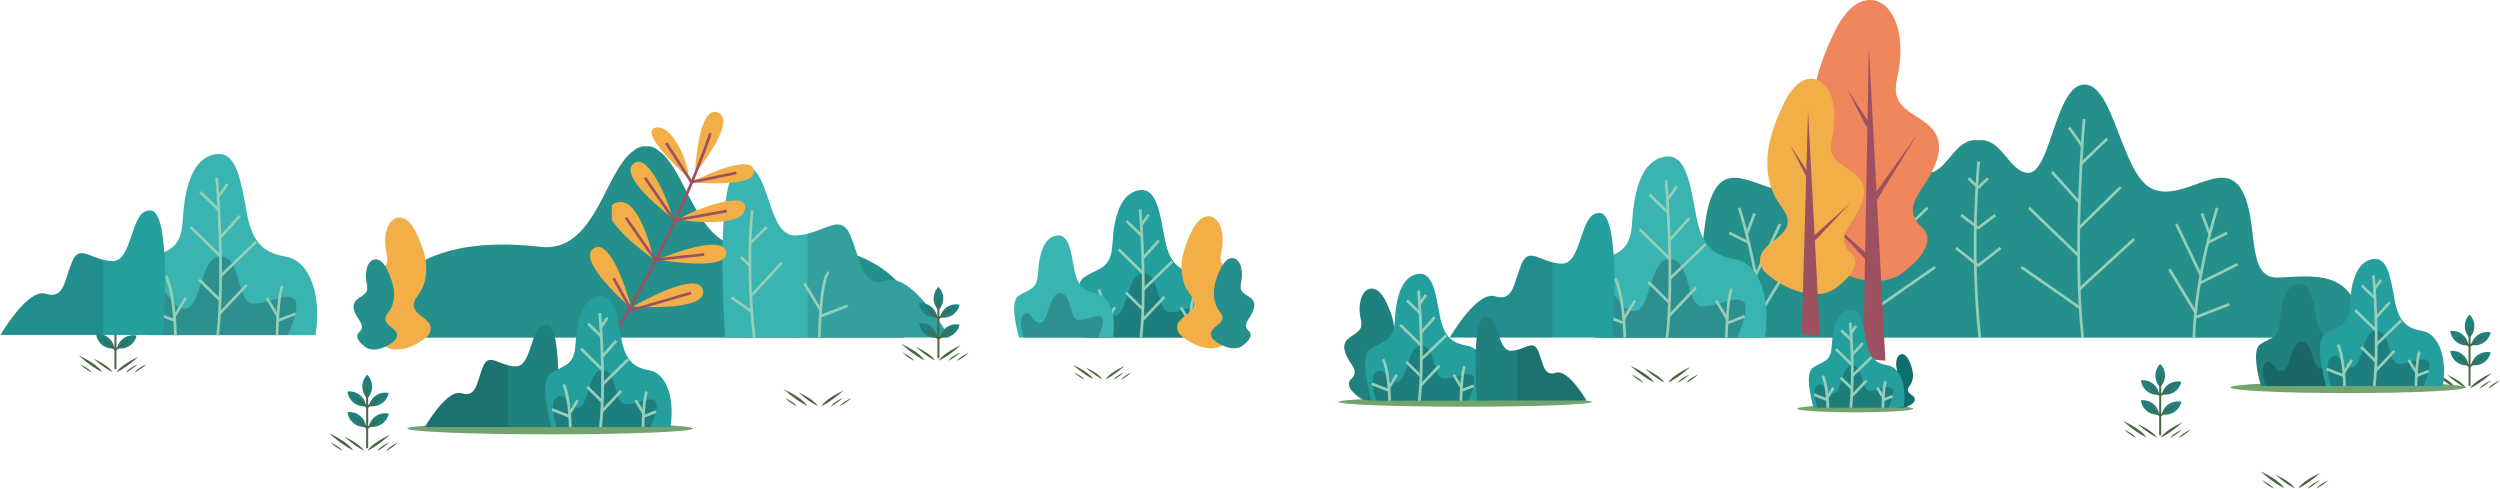 <svg xmlns="http://www.w3.org/2000/svg" viewBox="0 0 1969.9 384.92"><defs><style>.cls-1{fill:#1f807d;}.cls-1,.cls-10,.cls-11,.cls-12,.cls-13,.cls-14,.cls-15,.cls-16,.cls-17,.cls-18,.cls-21,.cls-22,.cls-3,.cls-4,.cls-5,.cls-6,.cls-8,.cls-9{fill-rule:evenodd;}.cls-2,.cls-20,.cls-21,.cls-3{fill:#7ecbe4;stroke:#496741;}.cls-11,.cls-17,.cls-2,.cls-20,.cls-21,.cls-3{stroke-miterlimit:22.93;}.cls-2,.cls-3{stroke-width:1.08px;}.cls-4{fill:#496741;}.cls-5{fill:#25908b;}.cls-15,.cls-18,.cls-19,.cls-6,.cls-7{fill:none;stroke-miterlimit:10;}.cls-18,.cls-19,.cls-6,.cls-7{stroke:#95ceb9;}.cls-15,.cls-6,.cls-7{stroke-width:2.15px;}.cls-8{fill:#39b4b1;}.cls-11,.cls-17,.cls-9{fill:#010101;}.cls-9{opacity:0.2;}.cls-10{fill:#259e9e;}.cls-11,.cls-17{stroke:#7ebe78;opacity:0.11;}.cls-11{stroke-width:0.47px;}.cls-12{fill:#f0865b;}.cls-13{fill:#9c5060;}.cls-14{fill:#f3af47;}.cls-15{stroke:#9c5060;}.cls-16{fill:#74a46e;}.cls-17{stroke-width:0.48px;}.cls-18,.cls-19{stroke-width:2.21px;}.cls-20,.cls-21{stroke-width:1.1px;}.cls-22{fill:#0e6e6c;}</style></defs><title>plant_decor</title><g id="Calque_2" data-name="Calque 2"><g id="Calque_15" data-name="Calque 15"><path class="cls-1" d="M1962.57,277.69a12.89,12.89,0,0,0-15.36,9.86A12.91,12.91,0,0,0,1962.57,277.69Z"/><path class="cls-1" d="M1945.07,287.81a12.9,12.9,0,0,0-14.35-11.27A12.9,12.9,0,0,0,1945.07,287.81Z"/><path class="cls-1" d="M1962.57,261.94a12.9,12.9,0,0,0-15.36,9.85A12.9,12.9,0,0,0,1962.57,261.94Z"/><path class="cls-1" d="M1945.93,247.88a12.91,12.91,0,0,0,0,18.25A12.91,12.91,0,0,0,1945.93,247.88Z"/><path class="cls-1" d="M1945.07,272.06a12.91,12.91,0,0,0-14.35-11.28A12.91,12.91,0,0,0,1945.07,272.06Z"/><rect class="cls-2" x="1945.67" y="258.07" width="0.47" height="45.52"/><polygon class="cls-3" points="1945.9 273 1937.89 266.28 1938.2 265.92 1945.92 272.4 1955.53 265.59 1955.8 265.97 1945.9 273"/><polygon class="cls-3" points="1945.9 289.05 1937.89 282.32 1938.2 281.96 1945.92 288.45 1955.53 281.63 1955.8 282.02 1945.9 289.05"/><path class="cls-4" d="M1917.52,299.62a44.68,44.68,0,0,0,9.2,6.54S1925.59,303.41,1917.52,299.62Z"/><path class="cls-4" d="M1916.54,292.69s9,8.49,18.42,13.09C1935,305.78,1932.7,300.27,1916.54,292.69Z"/><path class="cls-4" d="M1928.2,295.19s7.39,6.94,15.07,10.7C1943.27,305.89,1941.42,301.38,1928.2,295.19Z"/><path class="cls-4" d="M1963.59,293.75s-8.48,8-17.28,12.28C1946.31,306,1948.43,300.86,1963.59,293.75Z"/><path class="cls-4" d="M1963.05,299.62a44.89,44.89,0,0,1-9.21,6.54S1955,303.41,1963.05,299.62Z"/><path class="cls-4" d="M1969.9,299.62a44.68,44.68,0,0,1-9.2,6.54S1961.83,303.41,1969.9,299.62Z"/><path class="cls-5" d="M1861.1,266.08H1256.42c1.73-57.38,40.56-47.9,66.55-47.37s13.7-45.41,28.66-69.8,45.46,10.58,69.78,0,30-81.75,53.34-82.34,26.76,70.49,44.88,69.62c15-.73,20.54-28,39.13-25.65,18.59-2.37,24.13,24.92,39.13,25.65,18.12.87,21.57-70.21,44.87-69.62s29,71.75,53.35,82.34,54.82-24.39,69.77,0,2.68,70.34,28.67,69.8S1859.37,208.7,1861.1,266.08Z"/><path class="cls-6" d="M1475.33,93.7s8.91,102.24,1.15,172.51"/><line class="cls-7" x1="1551.12" y1="140.49" x2="1559.09" y2="148.26"/><line class="cls-7" x1="1545.3" y1="169.45" x2="1559.09" y2="179.9"/><line class="cls-7" x1="1541.2" y1="195.38" x2="1559.09" y2="209.46"/><line class="cls-7" x1="1487.12" y1="100.5" x2="1476.87" y2="114.9"/><line class="cls-7" x1="1457.2" y1="109.37" x2="1477.7" y2="129.09"/><line class="cls-7" x1="1500.64" y1="135.47" x2="1479.02" y2="159.57"/><line class="cls-7" x1="1446.56" y1="147.52" x2="1479.65" y2="179.96"/><line class="cls-7" x1="1518.76" y1="163.74" x2="1479.64" y2="201.49"/><line class="cls-7" x1="1435.91" y1="188.37" x2="1479.12" y2="227.98"/><line class="cls-7" x1="1524.8" y1="210.49" x2="1478.43" y2="242.7"/><path class="cls-6" d="M1370.44,163.74s17,52.34,18.41,102.47"/><line class="cls-7" x1="1382.52" y1="168.2" x2="1376.31" y2="184.64"/><line class="cls-7" x1="1402.65" y1="176.48" x2="1383.35" y2="216.92"/><line class="cls-7" x1="1408.12" y1="212.21" x2="1387.52" y2="246.17"/><line class="cls-7" x1="1362.67" y1="183.52" x2="1377.94" y2="191.21"/><line class="cls-7" x1="1354.33" y1="208.18" x2="1384.44" y2="223.21"/><line class="cls-7" x1="1360.82" y1="239.7" x2="1387.9" y2="250.19"/><path class="cls-6" d="M1642.18,93.7s-8.92,102.24-1.15,172.51"/><path class="cls-6" d="M1559.1,127.29s-6.84,68.65.93,138.92"/><line class="cls-7" x1="1566.39" y1="140.49" x2="1558.42" y2="148.26"/><line class="cls-7" x1="1572.21" y1="169.45" x2="1558.42" y2="179.9"/><line class="cls-7" x1="1576.31" y1="195.38" x2="1558.42" y2="209.46"/><line class="cls-7" x1="1630.39" y1="100.5" x2="1640.64" y2="114.9"/><line class="cls-7" x1="1660.31" y1="109.37" x2="1639.81" y2="129.09"/><line class="cls-7" x1="1616.87" y1="135.47" x2="1638.49" y2="159.57"/><line class="cls-7" x1="1670.95" y1="147.52" x2="1637.85" y2="179.96"/><line class="cls-7" x1="1598.75" y1="163.74" x2="1637.87" y2="201.49"/><line class="cls-7" x1="1681.59" y1="188.37" x2="1638.38" y2="227.98"/><line class="cls-7" x1="1592.71" y1="210.49" x2="1639.08" y2="242.7"/><path class="cls-6" d="M1747.07,163.74s-17,52.34-18.41,102.47"/><line class="cls-7" x1="1734.99" y1="168.2" x2="1741.2" y2="184.64"/><line class="cls-7" x1="1714.86" y1="176.48" x2="1734.16" y2="216.92"/><line class="cls-7" x1="1709.39" y1="212.21" x2="1729.99" y2="246.17"/><line class="cls-7" x1="1754.84" y1="183.52" x2="1739.57" y2="191.21"/><line class="cls-7" x1="1763.18" y1="208.18" x2="1733.07" y2="223.21"/><line class="cls-7" x1="1756.69" y1="239.7" x2="1729.61" y2="250.19"/><path class="cls-8" d="M1390.67,266.07c5.42-37-7.49-59-22.83-61.7-15.77-2.79-26.4-8.57-31.17-33.61s-7.7-50.48-25.3-47.18-23.83,25.66-25.29,51.32-12.47,22.74-27.5,32.8c-11.75,7.86-3.35,43.27.89,58.37Z"/><path class="cls-9" d="M1373.6,237.46c-7.15-5-21.63,5-33.18,3.71S1331.8,204,1315.67,204,1300.82,245,1288,245.2s-11.74-17.78-22.19-11.78c-8.61,4.94-3,25.57-.8,32.65h103.92C1372.9,256.65,1378.53,240.91,1373.6,237.46Z"/><path class="cls-6" d="M1312.73,142.1s6.41,73.48.83,124"/><line class="cls-7" x1="1321.21" y1="146.98" x2="1313.84" y2="157.34"/><line class="cls-7" x1="1299.71" y1="153.36" x2="1314.44" y2="167.53"/><line class="cls-7" x1="1330.92" y1="172.12" x2="1315.38" y2="189.44"/><line class="cls-7" x1="1292.05" y1="180.78" x2="1315.84" y2="204.09"/><line class="cls-7" x1="1343.94" y1="192.43" x2="1315.83" y2="219.56"/><line class="cls-7" x1="1298.9" y1="222.31" x2="1315.46" y2="238.6"/><line class="cls-7" x1="1336.27" y1="226.64" x2="1314.96" y2="249.18"/><path class="cls-6" d="M1272.78,219.51s6.43,10.54,7.46,46.56"/><line class="cls-7" x1="1288.34" y1="236.74" x2="1279.29" y2="251.67"/><line class="cls-7" x1="1260.1" y1="247.02" x2="1279.56" y2="254.56"/><path class="cls-6" d="M1364.62,227.61s-3.3,2.44-4.34,38.46"/><line class="cls-7" x1="1352.21" y1="236.78" x2="1361.24" y2="251.67"/><line class="cls-7" x1="1374.67" y1="249.25" x2="1360.97" y2="254.56"/><path class="cls-10" d="M1270.45,265.94s7.33-96-9.42-98.05-13.79,40.19-30.45,39.83-25.77-14.31-31.85.69-6.24,29.58-20.65,25.08-35.68,32.45-35.68,32.45Z"/><path class="cls-11" d="M1178.08,233.49c14.41,4.5,14.55-10.08,20.65-25.08,5.14-12.69,12.46-4.67,24.67-1.67v59.2h-81S1163.67,229,1178.08,233.49Z"/><path class="cls-5" d="M509.18,115.29a18.9,18.9,0,0,0-9.89,3.5,12.88,12.88,0,0,1,7.89-3.49A19.1,19.1,0,0,1,509.18,115.29Z"/><path class="cls-5" d="M712.25,227.62v38.46H306.1V227.62c29.26-36.39,80.78-37.48,119.93-33.13,43.29,4.81,50.15-59.75,73.26-75.7a15.71,15.71,0,0,1,19.78,0c23.11,16,30,80.5,73.25,75.69C631.47,190.14,683,191.23,712.25,227.62Z"/><path class="cls-5" d="M519.07,118.8a18.83,18.83,0,0,0-9.89-3.51,18.91,18.91,0,0,1,2,0A12.87,12.87,0,0,1,519.07,118.8Z"/><path class="cls-8" d="M571.41,265.94s-10.12-132.58,13-135.43,19.05,55.51,42.06,55,35.6-19.76,44,.95,8.62,40.87,28.52,34.65,49.28,44.82,49.28,44.82Z"/><path class="cls-11" d="M699,221.12c-19.9,6.22-20.11-13.93-28.52-34.65-7.11-17.52-17.21-6.44-34.08-2.31v81.78H748.28S718.89,214.9,699,221.12Z"/><path class="cls-6" d="M653.19,214.94s-6.11-1.43-7.61,51"/><line class="cls-7" x1="633.83" y1="223.32" x2="646.97" y2="244.98"/><line class="cls-7" x1="667.89" y1="240.92" x2="646.57" y2="249.18"/><path class="cls-6" d="M592.8,165.57s-5.28,39.65,1.45,100.5"/><line class="cls-7" x1="604.19" y1="178.92" x2="591.5" y2="191.37"/><line class="cls-7" x1="583.72" y1="202.51" x2="591.51" y2="210.02"/><line class="cls-7" x1="615.92" y1="207.18" x2="591.95" y2="232.96"/><line class="cls-7" x1="576.4" y1="234.48" x2="592.56" y2="245.71"/><path class="cls-12" d="M1499.34,214.8c-20.36,15.44-53.32,1.37-71.57-14.43a19.23,19.23,0,0,1-6.41-10.53c-4.15-19.81,27.14-24.69,28.05-42.44.4-7.76-5.45-14.21-9.77-20.68-9.84-14.78-12.63-33.46-10.55-51.1s8.7-34.44,16.4-50.44c6.29-13.1,17.53-27.9,31.72-24.75,9.11,2,15,11.08,17.61,20,3.64,12.3,3.11,25.52.67,38.12-1.09,5.58-2.54,11.38-1,16.86,3.84,14,23.53,17.21,30.68,29.9,7.27,12.91-1.41,28.63-9.44,41.08-6.87,10.66-11.09,17.27-6.58,26.37a20,20,0,0,0,5,6.24C1518.44,182.77,1526.54,194.16,1499.34,214.8Z"/><path class="cls-13" d="M1472.58,36.85c0,4.4-4.47,245.82-4.47,245.82l17.49,1.54Z"/><path class="cls-13" d="M1473.34,208l-35.82-38,38.93,34.79a2.23,2.23,0,1,1-3,3.33Z"/><path class="cls-13" d="M1469.92,98.5l-14.5-28.42,17.36,26.77a1.65,1.65,0,0,1-2.78,1.79A.64.64,0,0,1,1469.92,98.5Z"/><path class="cls-13" d="M1476.11,158.07l34.65-52.29Z"/><path class="cls-13" d="M1474.32,156.88l36.44-51.1-32.86,53.47a2.15,2.15,0,0,1-3.67-2.25Z"/><path class="cls-14" d="M1446.9,226.69c-15.6,11.83-40.86,1.05-54.85-11.06a14.88,14.88,0,0,1-4.91-8.07c-3.18-15.18,20.8-18.92,21.5-32.52.3-5.95-4.18-10.89-7.48-15.85-7.55-11.33-9.69-25.65-8.09-39.16s6.66-26.39,12.56-38.66c4.82-10,13.44-21.38,24.31-19,7,1.55,11.46,8.5,13.49,15.36,2.8,9.43,2.4,19.56.52,29.22-.83,4.27-1.94,8.71-.8,12.92,2.95,10.76,18,13.19,23.52,22.91,5.57,9.89-1.08,21.94-7.23,31.48-5.27,8.17-8.5,13.23-5,20.21a15.23,15.23,0,0,0,3.81,4.78C1461.53,202.14,1467.75,210.87,1446.9,226.69Z"/><path class="cls-13" d="M1424.64,86.88c0,3.63-5,176.6-5,176.6l14.39,1.26Z"/><path class="cls-13" d="M1428.6,191.27,1458.06,160l-32,28.62a1.83,1.83,0,1,0,2.44,2.74Z"/><path class="cls-13" d="M1422.45,137.6l-11.93-23.38,14.28,22a1.36,1.36,0,1,1-2.28,1.48A.75.75,0,0,0,1422.45,137.6Z"/><path class="cls-13" d="M1427.54,186.61l28.51-43Z"/><path class="cls-10" d="M961.84,266.07c4.41-30.17-6.1-48.07-18.61-50.29-12.85-2.27-21.52-7-25.4-27.39s-6.28-41.15-20.62-38.46-19.43,20.92-20.62,41.83-10.16,18.53-22.41,26.73c-9.58,6.41-2.73,35.27.72,47.58Z"/><path class="cls-9" d="M947.92,242.75c-5.82-4.07-17.62,4.07-27,3s-7-30.33-20.17-30.33-12.1,33.46-22.56,33.61-9.56-14.49-18.08-9.61c-7,4-2.46,20.85-.65,26.62h84.7C947.35,258.4,952,245.56,947.92,242.75Z"/><path class="cls-6" d="M898.31,165s5.22,59.89.68,101"/><line class="cls-7" x1="905.22" y1="169.01" x2="899.22" y2="177.45"/><line class="cls-7" x1="887.7" y1="174.2" x2="899.71" y2="185.76"/><line class="cls-7" x1="913.14" y1="189.49" x2="900.48" y2="203.61"/><line class="cls-7" x1="881.46" y1="196.55" x2="900.85" y2="215.55"/><line class="cls-7" x1="923.75" y1="206.05" x2="900.84" y2="228.16"/><line class="cls-7" x1="887.03" y1="230.4" x2="900.54" y2="243.68"/><line class="cls-7" x1="917.5" y1="233.94" x2="900.13" y2="252.3"/><path class="cls-6" d="M865.75,228.12s5.24,8.59,6.08,37.95"/><line class="cls-7" x1="878.44" y1="242.16" x2="871.05" y2="254.34"/><line class="cls-7" x1="855.41" y1="250.54" x2="871.27" y2="256.69"/><path class="cls-6" d="M940.61,234.72s-2.7,2-3.54,31.35"/><line class="cls-7" x1="930.49" y1="242.2" x2="937.85" y2="254.34"/><line class="cls-7" x1="948.8" y1="252.36" x2="937.63" y2="256.69"/><path class="cls-8" d="M877,266.07c3.05-20.87-4.23-33.27-12.89-34.8-8.89-1.58-14.89-4.84-17.58-19s-4.34-28.48-14.27-26.62S818.85,200.17,818,214.64s-7,12.83-15.51,18.5c-6.63,4.44-1.88,24.41.5,32.93Z"/><path class="cls-9" d="M867.94,249.93c-4-2.81-12.21,2.82-18.72,2.1s-4.86-21-14-21-8.38,23.16-15.61,23.26-6.62-10-12.52-6.65c-4.86,2.79-1.7,14.43-.45,18.42H865.3C867.54,260.76,870.72,251.88,867.94,249.93Z"/><path class="cls-14" d="M964.33,271.29c-9.56,7.25-25,.64-33.61-6.78a9.09,9.09,0,0,1-3-4.95c-2-9.3,12.75-11.59,13.18-19.93.18-3.64-2.57-6.67-4.59-9.71-4.63-6.94-5.94-15.72-5-24s4.08-16.17,7.7-23.69c3-6.15,8.24-13.1,14.9-11.62,4.28.95,7,5.21,8.27,9.41,1.71,5.78,1.46,12,.32,17.9-.51,2.62-1.2,5.35-.49,7.92,1.8,6.59,11.05,8.09,14.41,14s-.66,13.45-4.43,19.3c-3.23,5-5.21,8.11-3.1,12.38a9.5,9.5,0,0,0,2.34,2.93C973.3,256.25,977.11,261.59,964.33,271.29Z"/><path class="cls-5" d="M979.22,272.28c-6.53,5-17.11.44-23-4.63a6.19,6.19,0,0,1-2-3.38c-1.34-6.36,8.7-7.92,9-13.62.13-2.49-1.75-4.56-3.14-6.63-3.15-4.75-4-10.74-3.38-16.4s2.79-11.05,5.26-16.19c2-4.2,5.63-9,10.17-7.94,2.93.65,4.8,3.56,5.66,6.43a25.84,25.84,0,0,1,.21,12.24c-.35,1.79-.81,3.65-.33,5.41,1.23,4.5,7.56,5.52,9.84,9.59s-.45,9.19-3,13.18c-2.21,3.42-3.56,5.54-2.11,8.46a6.35,6.35,0,0,0,1.6,2C985.34,262,988,265.66,979.22,272.28Z"/><path class="cls-14" d="M499,241.48s49.77-29.17,54.64-13.49C559.22,246,499,241.48,499,241.48Z"/><path class="cls-14" d="M497.84,243.29s-14.84-55.76-29.33-48C451.88,204.11,497.84,243.29,497.84,243.29Z"/><path class="cls-14" d="M518.13,204.49s50.85-21.46,54-6.22C575.52,214.84,518.13,204.49,518.13,204.49Z"/><path class="cls-14" d="M515,204.19s-11.27-53.29-30.55-44a9.4,9.4,0,0,0-2.35,1.55V173C489.61,186.48,515,204.19,515,204.19Z"/><path class="cls-14" d="M534.82,173.09c8.76-7,50.69-22.46,52.21-11.06C589.67,181.86,534.82,173.09,534.82,173.09Z"/><path class="cls-14" d="M530.16,172c-5.34-18.64-19.6-49.64-29.69-43.85C483.89,137.65,530.16,172,530.16,172Z"/><path class="cls-14" d="M542.84,140.5c-1.12-16.57-15.12-44.49-27.18-39.63S542.84,140.5,542.84,140.5Z"/><path class="cls-14" d="M547.69,136.62s34-41.44,18-47.93S547.69,136.62,547.69,136.62Z"/><path class="cls-15" d="M559.76,105s-22,69.59-76.69,160.64"/><path class="cls-14" d="M544.81,143.51s44.58-23.08,48.93-10.23C599.12,149.13,544.81,143.51,544.81,143.51Z"/><polyline class="cls-15" points="580.24 136.24 544.82 143.51 525.02 112.79"/><polyline class="cls-15" points="572.57 166.26 531.34 173.72 508.18 139.99"/><polyline class="cls-15" points="554.89 200.53 516.17 204.71 493.2 171.54"/><polyline class="cls-15" points="544.56 230.84 497.43 244.49 483.51 219.2"/><path class="cls-16" d="M546.1,337.66c0,2.53-50.38,4.58-112.54,4.58S321,340.19,321,337.66s50.38-4.58,112.53-4.58S546.1,335.13,546.1,337.66Z"/><path class="cls-1" d="M438.66,336.5S444.6,257.69,431,256s-11.18,33-24.7,32.7-20.9-11.74-25.84.57-5.06,24.29-16.75,20.6-28.94,26.64-28.94,26.64Z"/><path class="cls-17" d="M363.72,309.86c11.69,3.69,11.81-8.29,16.75-20.6,4.18-10.41,10.11-3.83,20-1.37V336.5H334.78S352,306.16,363.72,309.86Z"/><path class="cls-10" d="M528.34,336.5c3.87-26.79-5.36-42.68-16.33-44.65-11.27-2-18.87-6.2-22.28-24.33s-5.5-36.53-18.09-34.14-17,18.57-18.08,37.14S444.65,287,433.9,294.25c-8.4,5.69-2.39,31.32.63,42.25Z"/><path class="cls-9" d="M516.13,315.79c-5.11-3.61-15.46,3.62-23.72,2.69s-6.16-26.93-17.69-26.93-10.62,29.71-19.79,29.85-8.39-12.87-15.86-8.53c-6.16,3.57-2.16,18.5-.57,23.63h74.3C515.63,329.68,519.66,318.29,516.13,315.79Z"/><path class="cls-18" d="M472.62,246.78s4.58,53.18.59,89.72"/><line class="cls-19" x1="478.67" y1="250.32" x2="473.41" y2="257.81"/><line class="cls-19" x1="463.3" y1="254.93" x2="473.84" y2="265.19"/><line class="cls-19" x1="485.62" y1="268.5" x2="474.51" y2="281.04"/><line class="cls-19" x1="457.83" y1="274.77" x2="474.84" y2="291.64"/><line class="cls-19" x1="494.93" y1="283.2" x2="474.83" y2="302.84"/><line class="cls-19" x1="462.72" y1="304.83" x2="474.57" y2="316.62"/><line class="cls-19" x1="489.44" y1="307.96" x2="474.21" y2="324.27"/><path class="cls-18" d="M444.05,302.8s4.6,7.63,5.33,33.7"/><line class="cls-19" x1="455.18" y1="315.27" x2="448.7" y2="326.08"/><line class="cls-19" x1="434.98" y1="322.71" x2="448.9" y2="328.17"/><path class="cls-18" d="M509.71,308.66s-2.36,1.77-3.09,27.84"/><line class="cls-19" x1="500.84" y1="315.3" x2="507.3" y2="326.08"/><line class="cls-19" x1="516.9" y1="324.33" x2="507.1" y2="328.17"/><path class="cls-16" d="M1942.37,305.3c0,2.45-41.37,4.44-92.42,4.44s-92.43-2-92.43-4.44,41.38-4.44,92.43-4.44S1942.37,302.84,1942.37,305.3Z"/><path class="cls-1" d="M1855.53,304.17c3-20.88-4.23-33.27-12.89-34.81-8.89-1.57-14.89-4.83-17.57-19s-4.34-28.47-14.27-26.61-13.45,14.48-14.27,29-7,12.83-15.52,18.5c-6.62,4.44-1.88,24.41.51,32.93Z"/><path class="cls-9" d="M1846.44,288c-4-2.82-12.2,2.82-18.71,2.09s-4.87-21-14-21-8.37,23.16-15.61,23.27-6.62-10-12.51-6.65c-4.86,2.79-1.71,14.43-.45,18.42h58.62C1846.05,298.86,1849.22,290,1846.44,288Z"/><path class="cls-10" d="M1924.94,304.17c3.8-26-5.26-41.4-16-43.31-11.06-2-18.52-6-21.87-23.6s-5.41-35.44-17.76-33.12-16.73,18-17.76,36-8.75,16-19.3,23c-8.25,5.52-2.35,30.38.62,41Z"/><path class="cls-9" d="M1913,284.09c-5-3.51-15.19,3.5-23.3,2.6s-6.05-26.12-17.37-26.12-10.42,28.82-19.44,28.95-8.23-12.48-15.57-8.27c-6,3.46-2.12,17.95-.56,22.92h73C1912.46,297.56,1916.42,286.51,1913,284.09Z"/><path class="cls-6" d="M1870.22,217.14s4.5,51.58.58,87"/><line class="cls-7" x1="1876.17" y1="220.57" x2="1871" y2="227.84"/><line class="cls-7" x1="1861.08" y1="225.05" x2="1871.42" y2="235"/><line class="cls-7" x1="1882.99" y1="238.21" x2="1872.09" y2="250.37"/><line class="cls-7" x1="1855.71" y1="244.29" x2="1872.41" y2="260.65"/><line class="cls-7" x1="1892.14" y1="252.47" x2="1872.4" y2="271.52"/><line class="cls-7" x1="1860.51" y1="273.45" x2="1872.14" y2="284.88"/><line class="cls-7" x1="1886.75" y1="276.49" x2="1871.79" y2="292.31"/><path class="cls-6" d="M1842.18,271.48s4.51,7.4,5.23,32.69"/><line class="cls-7" x1="1853.11" y1="283.58" x2="1846.75" y2="294.06"/><line class="cls-7" x1="1833.27" y1="290.8" x2="1846.93" y2="296.09"/><path class="cls-6" d="M1906.65,277.17s-2.32,1.71-3,27"/><line class="cls-7" x1="1897.94" y1="283.61" x2="1904.28" y2="294.06"/><line class="cls-7" x1="1913.7" y1="292.36" x2="1904.09" y2="296.09"/><path class="cls-16" d="M1254.23,316.69c0,2.08-44.66,3.77-99.76,3.77s-99.76-1.69-99.76-3.77,44.66-3.75,99.76-3.75S1254.23,314.62,1254.23,316.69Z"/><path class="cls-1" d="M1070.55,312.83c8.1,6.14,21.21.55,28.47-5.74a7.72,7.72,0,0,0,2.55-4.19c1.65-7.88-10.8-9.82-11.16-16.87-.16-3.1,2.17-5.66,3.88-8.23,3.92-5.88,5-13.31,4.2-20.33s-3.46-13.69-6.52-20.06c-2.51-5.21-7-11.1-12.61-9.84-3.63.8-6,4.41-7,8a32.1,32.1,0,0,0-.27,15.16c.43,2.22,1,4.52.41,6.7-1.52,5.59-9.36,6.85-12.2,11.9s.56,11.38,3.75,16.34c2.74,4.23,4.41,6.86,2.62,10.48a8,8,0,0,1-2,2.49C1063,300.09,1059.73,304.62,1070.55,312.83Z"/><path class="cls-10" d="M1172.39,315.74c3.79-25.93-5.26-41.32-16-43.22-11-2-18.49-6-21.83-23.56s-5.4-35.36-17.72-33.05-16.7,18-17.73,36-8.73,15.92-19.26,23c-8.23,5.51-2.34,30.32.62,40.9Z"/><path class="cls-9" d="M1160.42,295.7c-5-3.5-15.15,3.5-23.24,2.59s-6-26.06-17.34-26.06-10.4,28.76-19.4,28.89-8.21-12.46-15.54-8.26c-6,3.46-2.11,17.92-.55,22.88h72.8C1159.93,309.14,1163.88,298.11,1160.42,295.7Z"/><path class="cls-6" d="M1117.78,228.89s4.49,51.47.58,86.85"/><line class="cls-7" x1="1123.71" y1="232.31" x2="1118.56" y2="239.56"/><line class="cls-7" x1="1108.65" y1="236.77" x2="1118.97" y2="246.71"/><line class="cls-7" x1="1130.52" y1="249.92" x2="1119.64" y2="262.05"/><line class="cls-7" x1="1103.3" y1="255.98" x2="1119.96" y2="272.31"/><line class="cls-7" x1="1139.65" y1="264.15" x2="1119.95" y2="283.16"/><line class="cls-7" x1="1108.08" y1="285.08" x2="1119.69" y2="296.5"/><line class="cls-7" x1="1134.27" y1="288.12" x2="1119.34" y2="303.9"/><path class="cls-6" d="M1089.79,283.12s4.5,7.38,5.22,32.62"/><line class="cls-7" x1="1100.69" y1="295.19" x2="1094.35" y2="305.65"/><line class="cls-7" x1="1080.9" y1="302.39" x2="1094.54" y2="307.68"/><path class="cls-6" d="M1154.13,288.79s-2.31,1.71-3,26.95"/><line class="cls-7" x1="1145.43" y1="295.22" x2="1151.76" y2="305.65"/><line class="cls-7" x1="1161.17" y1="303.95" x2="1151.57" y2="307.68"/><path class="cls-1" d="M1163.73,315.62s-4.94-64.75,6.36-66.14,9.3,27.11,20.54,26.87,17.38-9.65,21.49.46,4.2,20,13.92,16.92,24.07,21.89,24.07,21.89Z"/><path class="cls-11" d="M1226,293.73c-9.72,3-9.82-6.8-13.92-16.92-3.48-8.55-8.41-3.14-16.65-1.12v39.93h54.64S1235.76,290.7,1226,293.73Z"/><path class="cls-1" d="M306.29,325.94a13.14,13.14,0,0,0-15.64,10.16A13.15,13.15,0,0,0,306.29,325.94Z"/><path class="cls-1" d="M288.47,336.37a13.16,13.16,0,0,0-14.62-11.62A13.19,13.19,0,0,0,288.47,336.37Z"/><path class="cls-1" d="M306.29,309.7a13.14,13.14,0,0,0-15.64,10.16A13.15,13.15,0,0,0,306.29,309.7Z"/><path class="cls-1" d="M289.36,295.2a13.42,13.42,0,0,0,0,18.82A13.43,13.43,0,0,0,289.36,295.2Z"/><path class="cls-1" d="M288.47,320.13a13.16,13.16,0,0,0-14.62-11.62A13.19,13.19,0,0,0,288.47,320.13Z"/><rect class="cls-20" x="289.09" y="305.71" width="0.48" height="46.92"/><polygon class="cls-21" points="289.32 321.1 281.16 314.17 281.47 313.8 289.34 320.48 299.12 313.46 299.4 313.85 289.32 321.1"/><polygon class="cls-21" points="289.32 337.64 281.16 330.71 281.47 330.34 289.34 337.03 299.12 330 299.4 330.4 289.32 337.64"/><path class="cls-4" d="M260.41,348.54a45.28,45.28,0,0,0,9.37,6.75S268.63,352.45,260.41,348.54Z"/><path class="cls-4" d="M259.42,341.4s9.2,8.75,18.76,13.5C278.18,354.9,275.88,349.21,259.42,341.4Z"/><path class="cls-4" d="M271.29,344s7.53,7.16,15.35,11C286.64,355,284.75,350.36,271.29,344Z"/><path class="cls-4" d="M307.33,342.49s-8.63,8.21-17.6,12.66C289.73,355.15,291.89,349.82,307.33,342.49Z"/><path class="cls-4" d="M306.78,348.54a45.28,45.28,0,0,1-9.37,6.75S298.56,352.45,306.78,348.54Z"/><path class="cls-4" d="M313.76,348.54a45.28,45.28,0,0,1-9.37,6.75S305.54,352.45,313.76,348.54Z"/><path class="cls-1" d="M756.09,255.86a12.9,12.9,0,0,0-15.36,9.86A12.92,12.92,0,0,0,756.09,255.86Z"/><path class="cls-1" d="M738.59,266a12.89,12.89,0,0,0-14.35-11.27A12.91,12.91,0,0,0,738.59,266Z"/><path class="cls-1" d="M756.09,240.11A12.9,12.9,0,0,0,740.73,250,12.9,12.9,0,0,0,756.09,240.11Z"/><path class="cls-1" d="M739.46,226.05a12.9,12.9,0,0,0,0,18.25A12.9,12.9,0,0,0,739.46,226.05Z"/><path class="cls-1" d="M738.59,250.22A12.91,12.91,0,0,0,724.24,239,12.89,12.89,0,0,0,738.59,250.22Z"/><rect class="cls-2" x="739.19" y="236.24" width="0.48" height="45.51"/><polygon class="cls-3" points="739.42 251.17 731.41 244.44 731.72 244.08 739.45 250.57 749.05 243.75 749.32 244.14 739.42 251.17"/><polygon class="cls-3" points="739.42 267.21 731.41 260.49 731.72 260.13 739.45 266.61 749.05 259.8 749.32 260.18 739.42 267.21"/><path class="cls-4" d="M711,277.79a44.68,44.68,0,0,0,9.2,6.54S719.11,281.57,711,277.79Z"/><path class="cls-4" d="M710.06,270.86s9,8.49,18.43,13.09C728.49,284,726.22,278.44,710.06,270.86Z"/><path class="cls-4" d="M721.72,273.35s7.39,6.95,15.07,10.71C736.79,284.06,734.94,279.55,721.72,273.35Z"/><path class="cls-4" d="M757.11,271.92s-8.47,8-17.29,12.28C739.82,284.2,742,279,757.11,271.92Z"/><path class="cls-4" d="M756.57,277.79a44.68,44.68,0,0,1-9.2,6.54S748.5,281.57,756.57,277.79Z"/><path class="cls-4" d="M763.42,277.79a44.68,44.68,0,0,1-9.2,6.54S755.35,281.57,763.42,277.79Z"/><path class="cls-1" d="M107.6,264.45a12.91,12.91,0,0,0-15.36,9.86A12.9,12.9,0,0,0,107.6,264.45Z"/><path class="cls-1" d="M90.11,274.57A12.9,12.9,0,0,0,75.76,263.3,12.9,12.9,0,0,0,90.11,274.57Z"/><path class="cls-1" d="M107.6,248.7a12.9,12.9,0,0,0-15.36,9.85A12.9,12.9,0,0,0,107.6,248.7Z"/><path class="cls-1" d="M91,234.64a12.91,12.91,0,0,0,0,18.25A12.9,12.9,0,0,0,91,234.64Z"/><path class="cls-1" d="M90.11,258.82a12.89,12.89,0,0,0-14.35-11.27A12.9,12.9,0,0,0,90.11,258.82Z"/><rect class="cls-2" x="90.71" y="244.83" width="0.47" height="45.52"/><polygon class="cls-3" points="90.93 259.76 82.93 253.03 83.23 252.68 90.96 259.16 100.57 252.35 100.84 252.73 90.93 259.76"/><polygon class="cls-3" points="90.93 275.81 82.93 269.08 83.23 268.72 90.96 275.21 100.57 268.39 100.84 268.78 90.93 275.81"/><path class="cls-4" d="M618.51,313.61a44.27,44.27,0,0,0,9.2,6.54S626.58,317.4,618.51,313.61Z"/><path class="cls-4" d="M617.54,306.69s9,8.48,18.42,13.09C636,319.78,633.7,314.26,617.54,306.69Z"/><path class="cls-4" d="M629.2,309.18s7.38,6.94,15.07,10.7C644.27,319.88,642.41,315.37,629.2,309.18Z"/><path class="cls-4" d="M664.58,307.74s-8.47,8-17.29,12.28C647.29,320,649.42,314.85,664.58,307.74Z"/><path class="cls-4" d="M664,313.61a44.27,44.27,0,0,1-9.2,6.54S656,317.4,664,313.61Z"/><path class="cls-4" d="M670.9,313.61a44.48,44.48,0,0,1-9.21,6.54S662.82,317.4,670.9,313.61Z"/><path class="cls-4" d="M1285.67,295.09a44.68,44.68,0,0,0,9.2,6.54S1293.74,298.88,1285.67,295.09Z"/><path class="cls-4" d="M1284.7,288.16s9,8.49,18.42,13.09C1303.12,301.25,1300.85,295.74,1284.7,288.16Z"/><path class="cls-4" d="M1296.36,290.66s7.38,6.94,15.06,10.7C1311.42,301.36,1309.57,296.85,1296.36,290.66Z"/><path class="cls-4" d="M1331.74,289.22s-8.47,8-17.28,12.28C1314.46,301.5,1316.58,296.32,1331.74,289.22Z"/><path class="cls-4" d="M1331.2,295.09a44.68,44.68,0,0,1-9.2,6.54S1323.13,298.88,1331.2,295.09Z"/><path class="cls-4" d="M1338.05,295.09a44.68,44.68,0,0,1-9.2,6.54S1330,298.88,1338.05,295.09Z"/><path class="cls-4" d="M63,287a44.68,44.68,0,0,0,9.2,6.54S71.07,290.78,63,287Z"/><path class="cls-4" d="M62,280.07s9,8.48,18.42,13.09C80.45,293.16,78.19,287.64,62,280.07Z"/><path class="cls-4" d="M73.69,282.56s7.38,6.94,15.06,10.71C88.75,293.27,86.9,288.76,73.69,282.56Z"/><path class="cls-4" d="M109.07,281.12s-8.47,8-17.28,12.29C91.79,293.41,93.91,288.23,109.07,281.12Z"/><path class="cls-4" d="M108.53,287a44.68,44.68,0,0,1-9.2,6.54S100.46,290.78,108.53,287Z"/><path class="cls-4" d="M115.38,287a44.68,44.68,0,0,1-9.2,6.54S107.31,290.78,115.38,287Z"/><path class="cls-16" d="M1507.65,322c0,1.61-20.49,2.91-45.76,2.91s-45.76-1.3-45.76-2.91,20.49-2.9,45.76-2.9S1507.65,320.42,1507.65,322Z"/><path class="cls-22" d="M1493.78,320.23c3.9,3,10.21.27,13.71-2.76a3.74,3.74,0,0,0,1.23-2c.8-3.79-5.2-4.73-5.38-8.13-.07-1.49,1.05-2.72,1.88-4a14.65,14.65,0,0,0,2-9.79,31.15,31.15,0,0,0-3.14-9.67c-1.21-2.5-3.36-5.34-6.08-4.74-1.75.39-2.87,2.13-3.37,3.84a15.4,15.4,0,0,0-.13,7.3,7.29,7.29,0,0,1,.19,3.24c-.73,2.68-4.5,3.3-5.87,5.72s.27,5.49,1.81,7.87c1.31,2.05,2.12,3.31,1.26,5.06a3.82,3.82,0,0,1-1,1.19C1490.12,314.1,1488.57,316.28,1493.78,320.23Z"/><path class="cls-10" d="M1500,321.29c2.93-20-4.06-31.91-12.36-33.39-8.53-1.51-14.28-4.63-16.86-18.18s-4.17-27.31-13.69-25.53-12.89,13.89-13.68,27.77-6.75,12.3-14.88,17.74c-6.35,4.26-1.81,23.41.48,31.59Z"/><path class="cls-9" d="M1490.8,305.8c-3.87-2.7-11.7,2.71-18,2s-4.66-20.13-13.39-20.13-8,22.22-15,22.31-6.34-9.62-12-6.37c-4.67,2.67-1.64,13.84-.44,17.67h56.23C1490.42,316.19,1493.47,307.67,1490.8,305.8Z"/><path class="cls-6" d="M1457.87,254.21s3.46,39.76.45,67.08"/><line class="cls-7" x1="1462.45" y1="256.86" x2="1458.47" y2="262.46"/><line class="cls-7" x1="1450.82" y1="260.3" x2="1458.79" y2="267.97"/><line class="cls-7" x1="1467.71" y1="270.45" x2="1459.3" y2="279.82"/><line class="cls-7" x1="1446.68" y1="275.14" x2="1459.55" y2="287.75"/><line class="cls-7" x1="1474.76" y1="281.44" x2="1459.55" y2="296.12"/><line class="cls-7" x1="1450.38" y1="297.61" x2="1459.34" y2="306.42"/><line class="cls-7" x1="1470.61" y1="299.95" x2="1459.07" y2="312.15"/><path class="cls-6" d="M1436.25,296.1s3.48,5.7,4,25.19"/><line class="cls-7" x1="1444.68" y1="305.41" x2="1439.78" y2="313.49"/><line class="cls-7" x1="1429.39" y1="310.98" x2="1439.92" y2="315.06"/><path class="cls-6" d="M1485.94,300.48s-1.78,1.32-2.34,20.81"/><line class="cls-7" x1="1479.23" y1="305.44" x2="1484.11" y2="313.49"/><line class="cls-7" x1="1491.38" y1="312.19" x2="1483.97" y2="315.06"/><path class="cls-4" d="M846.27,293.4a38.5,38.5,0,0,0,8,5.65S853.24,296.67,846.27,293.4Z"/><path class="cls-4" d="M845.43,287.41s7.8,7.33,15.91,11.31C861.34,298.72,859.39,294,845.43,287.41Z"/><path class="cls-4" d="M855.5,289.56a63,63,0,0,0,13,9.25S866.92,294.92,855.5,289.56Z"/><path class="cls-4" d="M886.07,288.32s-7.32,6.88-14.93,10.61C871.14,298.93,873,294.46,886.07,288.32Z"/><path class="cls-4" d="M885.61,293.4a38.71,38.71,0,0,1-8,5.65S878.63,296.67,885.61,293.4Z"/><path class="cls-4" d="M891.53,293.4a38.71,38.71,0,0,1-8,5.65S884.55,296.67,891.53,293.4Z"/><path class="cls-4" d="M1782.24,378.39a44.83,44.83,0,0,0,9.2,6.53S1790.32,382.17,1782.24,378.39Z"/><path class="cls-4" d="M1781.27,371.46s9,8.48,18.42,13.09C1799.69,384.55,1797.43,379,1781.27,371.46Z"/><path class="cls-4" d="M1792.93,374s7.39,6.94,15.07,10.7C1808,384.65,1806.15,380.15,1792.93,374Z"/><path class="cls-4" d="M1828.32,372.51s-8.48,8-17.29,12.28C1811,384.79,1813.15,379.62,1828.32,372.51Z"/><path class="cls-4" d="M1827.78,378.39a45.15,45.15,0,0,1-9.2,6.53S1819.7,382.17,1827.78,378.39Z"/><path class="cls-4" d="M1834.63,378.39a44.83,44.83,0,0,1-9.2,6.53S1826.56,382.17,1834.63,378.39Z"/><path class="cls-1" d="M1718.8,316.59a12.9,12.9,0,0,0-15.36,9.85A12.9,12.9,0,0,0,1718.8,316.59Z"/><path class="cls-1" d="M1701.31,326.7A12.91,12.91,0,0,0,1687,315.43,12.9,12.9,0,0,0,1701.31,326.7Z"/><path class="cls-1" d="M1718.8,300.83a12.9,12.9,0,0,0-15.36,9.86A12.91,12.91,0,0,0,1718.8,300.83Z"/><path class="cls-1" d="M1702.17,286.77a12.9,12.9,0,0,0,0,18.25A12.9,12.9,0,0,0,1702.17,286.77Z"/><path class="cls-1" d="M1701.31,311A12.9,12.9,0,0,0,1687,299.68,12.9,12.9,0,0,0,1701.31,311Z"/><rect class="cls-2" x="1701.91" y="296.96" width="0.47" height="45.51"/><polygon class="cls-3" points="1702.13 311.89 1694.13 305.17 1694.43 304.81 1702.16 311.3 1711.77 304.48 1712.04 304.87 1702.13 311.89"/><polygon class="cls-3" points="1702.13 327.94 1694.13 321.21 1694.43 320.85 1702.16 327.34 1711.77 320.53 1712.04 320.91 1702.13 327.94"/><path class="cls-4" d="M1673.75,338.52a44.41,44.41,0,0,0,9.2,6.53S1681.82,342.3,1673.75,338.52Z"/><path class="cls-4" d="M1672.78,331.59s9,8.48,18.42,13.09C1691.2,344.68,1688.94,339.16,1672.78,331.59Z"/><path class="cls-4" d="M1684.44,334.08s7.39,6.94,15.07,10.71C1699.51,344.79,1697.65,340.28,1684.44,334.08Z"/><path class="cls-4" d="M1719.83,332.64s-8.48,8-17.29,12.28C1702.54,344.92,1704.66,339.75,1719.83,332.64Z"/><path class="cls-4" d="M1719.29,338.52a44.62,44.62,0,0,1-9.21,6.53S1711.21,342.3,1719.29,338.52Z"/><path class="cls-4" d="M1726.14,338.52a44.41,44.41,0,0,1-9.2,6.53S1718.07,342.3,1726.14,338.52Z"/><path class="cls-14" d="M302.57,272.29c9.56,7.25,25,.64,33.61-6.78a9.09,9.09,0,0,0,3-4.95c1.95-9.3-12.74-11.59-13.17-19.93-.19-3.64,2.56-6.67,4.58-9.71,4.63-6.94,5.94-15.72,5-24s-4.08-16.17-7.7-23.69c-2.95-6.15-8.23-13.1-14.89-11.62-4.29.95-7,5.21-8.27,9.41-1.72,5.78-1.47,12-.32,17.9.5,2.62,1.19,5.35.48,7.92-1.8,6.59-11.05,8.09-14.4,14s.66,13.45,4.43,19.3c3.22,5,5.2,8.11,3.09,12.38a9.5,9.5,0,0,1-2.34,2.93C293.6,257.25,289.79,262.59,302.57,272.29Z"/><path class="cls-5" d="M287.68,273.28c6.54,5,17.11.44,23-4.63a6.26,6.26,0,0,0,2.06-3.38c1.33-6.36-8.71-7.92-9-13.62-.12-2.49,1.75-4.56,3.14-6.63,3.16-4.75,4.05-10.74,3.38-16.4s-2.79-11.05-5.26-16.19c-2-4.2-5.62-9-10.17-7.94-2.93.65-4.8,3.56-5.66,6.43a25.84,25.84,0,0,0-.21,12.24c.35,1.79.82,3.65.33,5.41-1.23,4.5-7.55,5.52-9.84,9.59s.45,9.19,3,13.18c2.21,3.42,3.56,5.54,2.11,8.46a6.32,6.32,0,0,1-1.59,2C281.56,263,279,266.66,287.68,273.28Z"/><path class="cls-8" d="M248.67,264.07c5.42-37-7.49-59-22.83-61.7-15.77-2.79-26.4-8.57-31.17-33.61s-7.7-50.48-25.3-47.18-23.83,25.66-25.29,51.32-12.47,22.74-27.5,32.8c-11.75,7.86-3.35,43.27.89,58.37Z"/><path class="cls-9" d="M231.6,235.46c-7.15-5-21.63,5-33.18,3.71S189.8,202,173.67,202,158.82,243,146,243.2s-11.74-17.78-22.19-11.78c-8.61,4.94-3,25.57-.8,32.65H226.93C230.9,254.65,236.53,238.91,231.6,235.46Z"/><path class="cls-6" d="M170.73,140.1s6.41,73.48.83,124"/><line class="cls-7" x1="179.21" y1="144.98" x2="171.84" y2="155.34"/><line class="cls-7" x1="157.71" y1="151.36" x2="172.44" y2="165.53"/><line class="cls-7" x1="188.92" y1="170.12" x2="173.38" y2="187.44"/><line class="cls-7" x1="150.05" y1="178.78" x2="173.84" y2="202.09"/><line class="cls-7" x1="201.94" y1="190.43" x2="173.83" y2="217.56"/><line class="cls-7" x1="156.9" y1="220.31" x2="173.46" y2="236.6"/><line class="cls-7" x1="194.27" y1="224.64" x2="172.96" y2="247.18"/><path class="cls-6" d="M130.78,217.51s6.43,10.54,7.46,46.56"/><line class="cls-7" x1="146.34" y1="234.74" x2="137.29" y2="249.67"/><line class="cls-7" x1="118.1" y1="245.02" x2="137.56" y2="252.56"/><path class="cls-6" d="M222.62,225.61s-3.3,2.44-4.34,38.46"/><line class="cls-7" x1="210.21" y1="234.78" x2="219.24" y2="249.67"/><line class="cls-7" x1="232.67" y1="247.25" x2="218.97" y2="252.56"/><path class="cls-10" d="M128.45,263.94s7.33-96-9.42-98.05-13.79,40.19-30.45,39.83-25.77-14.31-31.85.69S50.49,236,36.08,231.49.4,263.94.4,263.94Z"/><path class="cls-11" d="M36.08,231.49c14.41,4.5,14.55-10.08,20.65-25.08,5.14-12.69,12.46-4.67,24.67-1.67v59.2H.4S21.67,227,36.08,231.49Z"/></g></g></svg>
